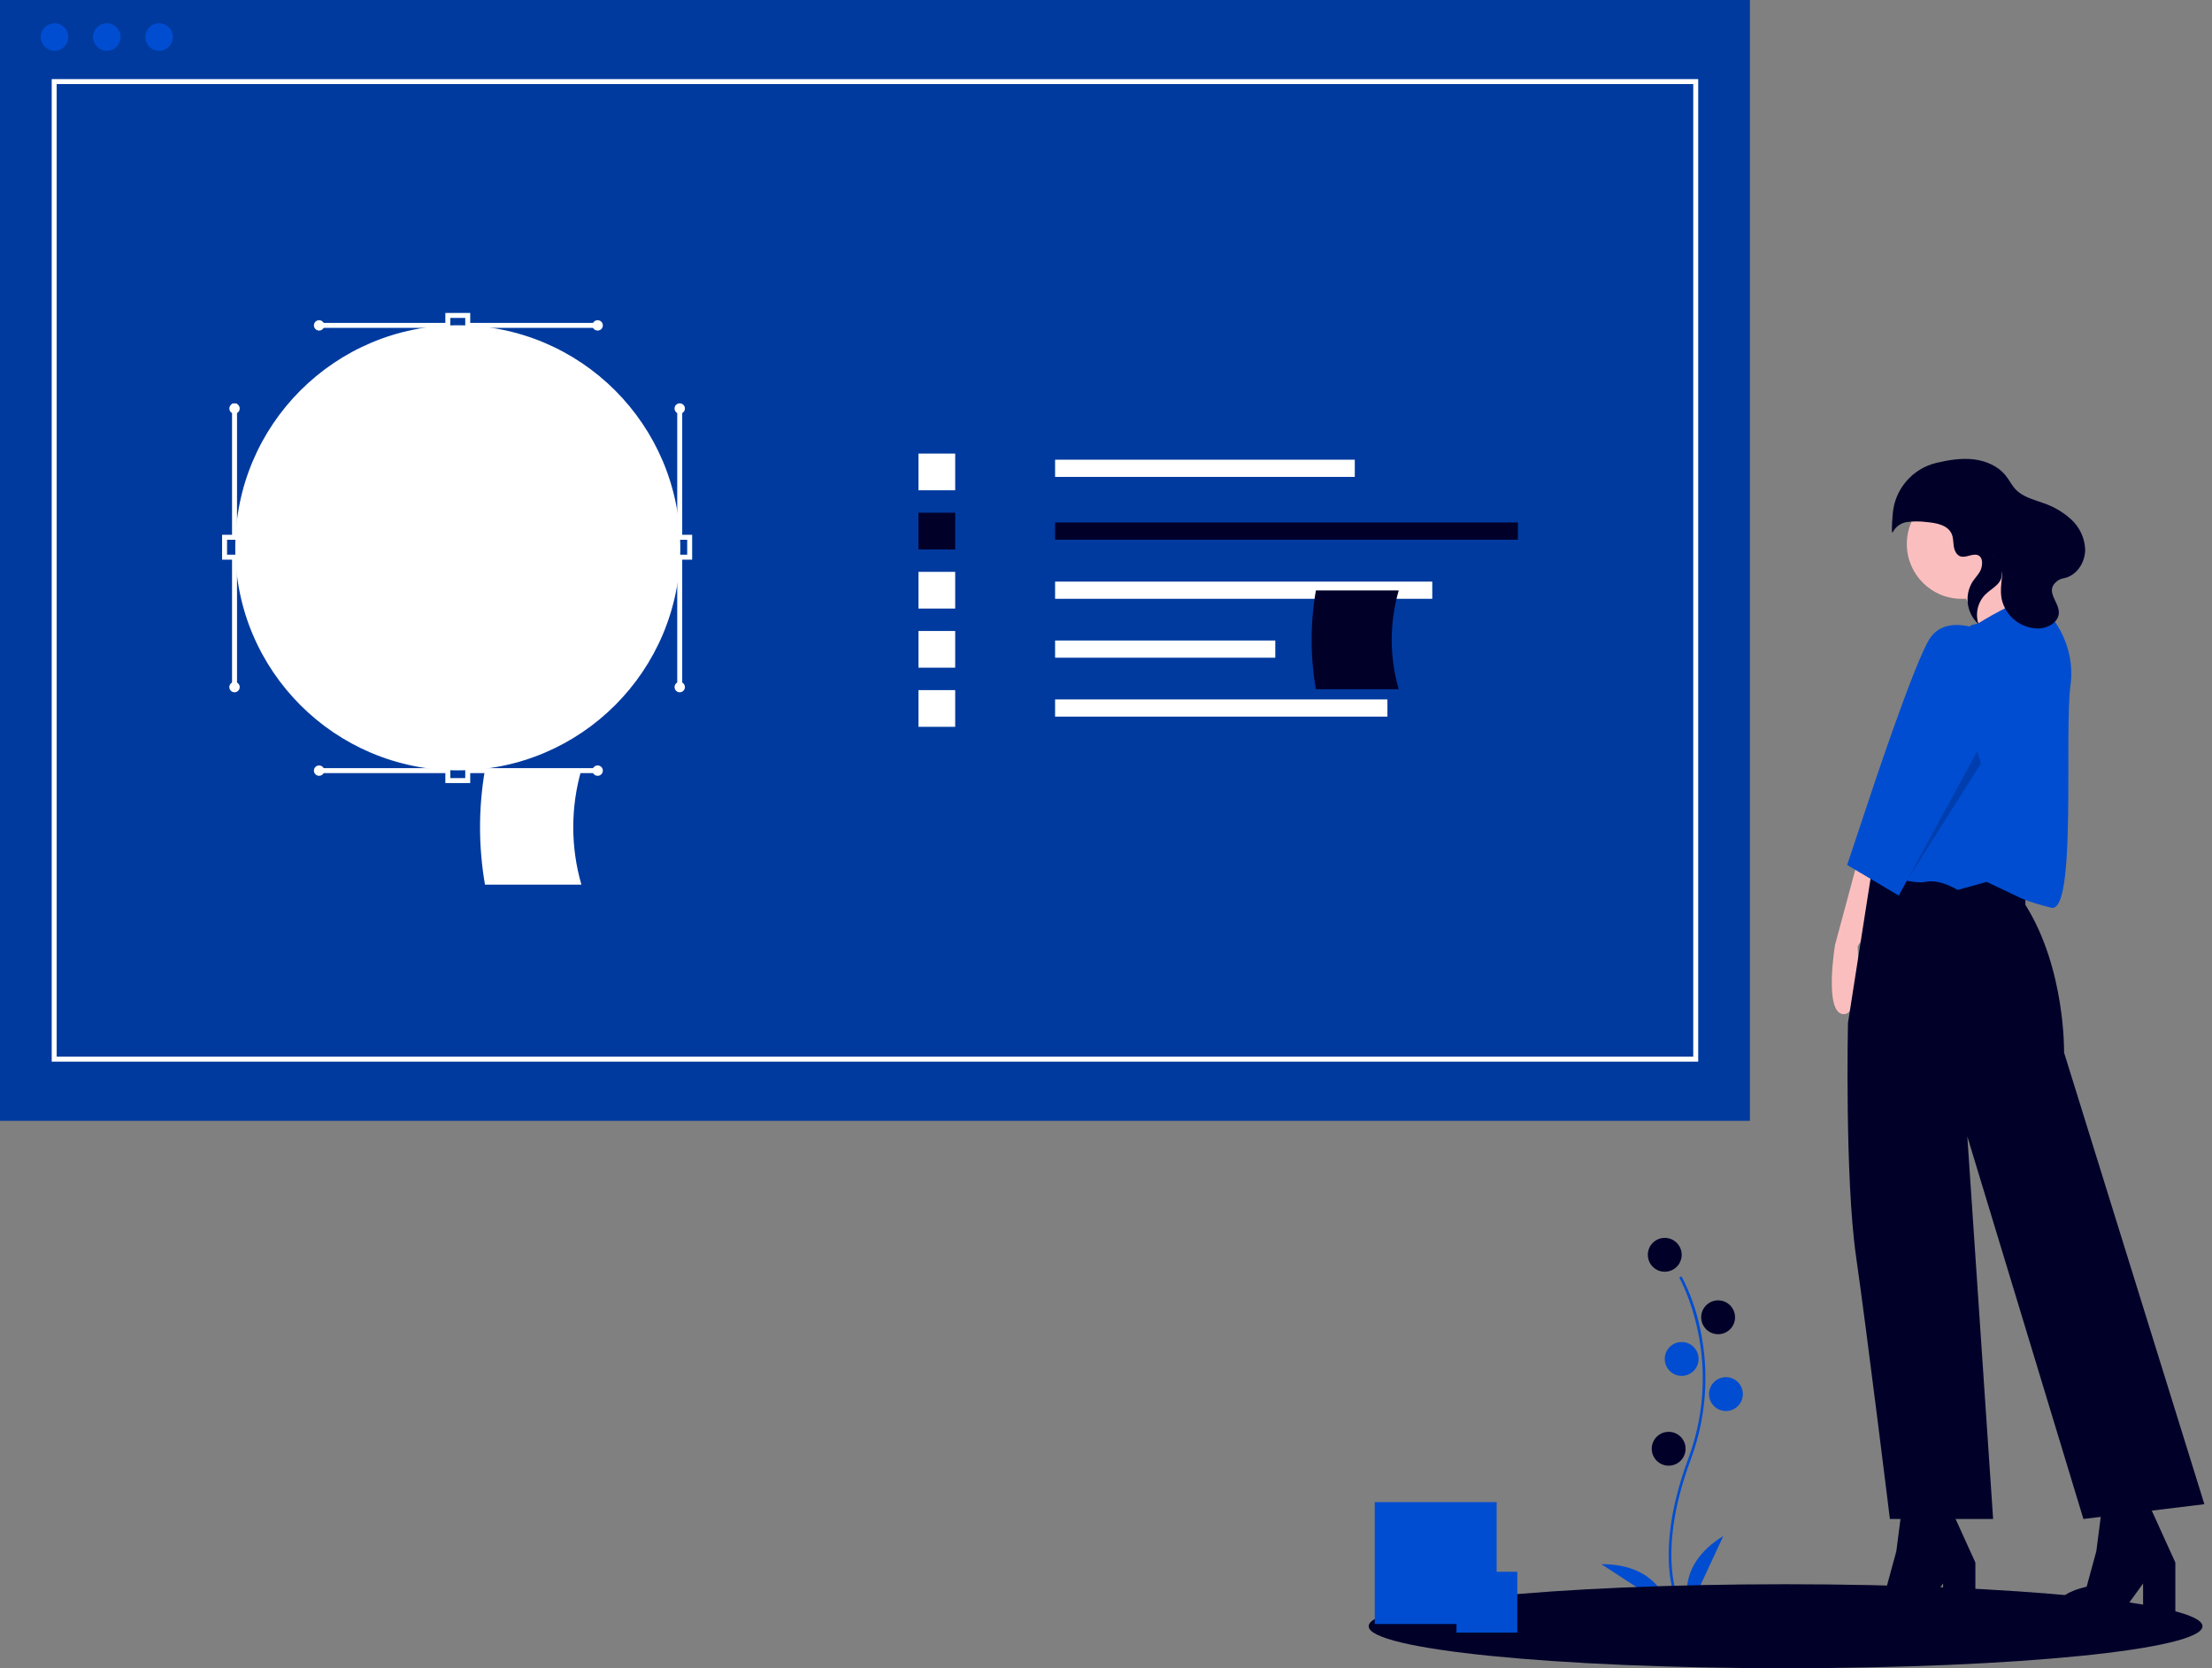 <svg width="183" height="138" viewBox="0 0 183 138" fill="none" xmlns="http://www.w3.org/2000/svg">
<rect x="0" y="0" width="183" height="138" fill="#808080" stroke="none"/>
<g clip-path="url(#clip0)">
<path d="M138.927 133.038C138.902 132.998 138.319 132.025 138.117 130.005C137.932 128.151 138.051 125.027 139.671 120.669C142.741 112.413 138.964 105.752 138.925 105.686L139.112 105.578C139.839 106.97 140.364 108.458 140.672 109.997C141.432 113.583 141.155 117.311 139.873 120.744C136.809 128.986 139.087 132.887 139.11 132.926L138.927 133.038Z" fill="#004DD1"/>
<path d="M137.726 105.201C138.499 105.201 139.126 104.575 139.126 103.801C139.126 103.028 138.499 102.402 137.726 102.402C136.953 102.402 136.326 103.028 136.326 103.801C136.326 104.575 136.953 105.201 137.726 105.201Z" fill="#000029"/>
<path d="M142.141 110.37C142.914 110.37 143.541 109.743 143.541 108.97C143.541 108.197 142.914 107.57 142.141 107.57C141.368 107.57 140.741 108.197 140.741 108.97C140.741 109.743 141.368 110.37 142.141 110.37Z" fill="#000029"/>
<path d="M139.126 113.815C139.899 113.815 140.526 113.189 140.526 112.416C140.526 111.643 139.899 111.016 139.126 111.016C138.353 111.016 137.726 111.643 137.726 112.416C137.726 113.189 138.353 113.815 139.126 113.815Z" fill="#004DD1"/>
<path d="M142.787 116.723C143.56 116.723 144.187 116.096 144.187 115.323C144.187 114.55 143.56 113.923 142.787 113.923C142.014 113.923 141.387 114.55 141.387 115.323C141.387 116.096 142.014 116.723 142.787 116.723Z" fill="#004DD1"/>
<path d="M138.049 121.245C138.822 121.245 139.449 120.618 139.449 119.845C139.449 119.072 138.822 118.446 138.049 118.446C137.276 118.446 136.649 119.072 136.649 119.845C136.649 120.618 137.276 121.245 138.049 121.245Z" fill="#000029"/>
<path d="M139.772 133.09C139.772 133.09 138.372 129.644 142.572 127.06L139.772 133.09Z" fill="#004DD1"/>
<path d="M138.051 133.027C138.051 133.027 137.414 129.363 132.483 129.394L138.051 133.027Z" fill="#004DD1"/>
<path d="M147.723 138C166.772 138 182.214 136.445 182.214 134.526C182.214 132.608 166.772 131.053 147.723 131.053C128.674 131.053 113.231 132.608 113.231 134.526C113.231 136.445 128.674 138 147.723 138Z" fill="#000029"/>
<path d="M144.771 0H0V92.718H144.771V0Z" fill="#003A9E"/>
<path d="M4.509 4.202C5.138 4.202 5.649 3.692 5.649 3.062C5.649 2.433 5.138 1.922 4.509 1.922C3.879 1.922 3.369 2.433 3.369 3.062C3.369 3.692 3.879 4.202 4.509 4.202Z" fill="#004DD1"/>
<path d="M8.835 4.202C9.465 4.202 9.975 3.692 9.975 3.062C9.975 2.433 9.465 1.922 8.835 1.922C8.206 1.922 7.696 2.433 7.696 3.062C7.696 3.692 8.206 4.202 8.835 4.202Z" fill="#004DD1"/>
<path d="M13.162 4.202C13.792 4.202 14.302 3.692 14.302 3.062C14.302 2.433 13.792 1.922 13.162 1.922C12.533 1.922 12.023 2.433 12.023 3.062C12.023 3.692 12.533 4.202 13.162 4.202Z" fill="#004DD1"/>
<path d="M112.083 38.028H87.288V39.451H112.083V38.028Z" fill="white"/>
<path d="M125.577 43.22H87.288V44.643H125.577V43.22Z" fill="#000029"/>
<path d="M118.493 48.112H87.288V49.535H118.493V48.112Z" fill="white"/>
<path d="M105.505 52.985H87.288V54.408H105.505V52.985Z" fill="white"/>
<path d="M114.782 57.858H87.288V59.281H114.782V57.858Z" fill="white"/>
<path d="M79.023 37.522H75.987V40.558H79.023V37.522Z" fill="white"/>
<path d="M79.023 42.414H75.987V45.45H79.023V42.414Z" fill="#000029"/>
<path d="M79.023 47.305H75.987V50.342H79.023V47.305Z" fill="white"/>
<path d="M79.023 52.197H75.987V55.233H79.023V52.197Z" fill="white"/>
<path d="M79.023 57.088H75.987V60.124H79.023V57.088Z" fill="white"/>
<path d="M115.716 57.015H108.864C108.396 54.312 108.396 51.548 108.864 48.845H115.716C114.944 51.514 114.944 54.346 115.716 57.015Z" fill="#000029"/>
<path d="M37.873 63.726C48.04 63.726 56.282 55.484 56.282 45.316C56.282 35.149 48.04 26.907 37.873 26.907C27.705 26.907 19.463 35.149 19.463 45.316C19.463 55.484 27.705 63.726 37.873 63.726Z" fill="white"/>
<path d="M38.901 27.946H36.844V25.888H38.901V27.946ZM37.255 27.534H38.49V26.299H37.255V27.534Z" fill="white"/>
<path d="M49.444 26.711H38.538V27.122H49.444V26.711Z" fill="white"/>
<path d="M49.444 27.345C49.681 27.345 49.873 27.153 49.873 26.917C49.873 26.68 49.681 26.488 49.444 26.488C49.207 26.488 49.015 26.68 49.015 26.917C49.015 27.153 49.207 27.345 49.444 27.345Z" fill="white"/>
<path d="M37.098 26.711H26.398V27.122H37.098V26.711Z" fill="white"/>
<path d="M26.398 27.345C26.635 27.345 26.827 27.153 26.827 26.917C26.827 26.68 26.635 26.488 26.398 26.488C26.162 26.488 25.97 26.68 25.97 26.917C25.97 27.153 26.162 27.345 26.398 27.345Z" fill="white"/>
<path d="M57.263 46.297H55.205V44.239H57.263V46.297ZM55.617 45.885H56.852V44.651H55.617V45.885Z" fill="white"/>
<path d="M56.44 46.139H56.028V56.839H56.44V46.139Z" fill="white"/>
<path d="M56.234 57.268C56.471 57.268 56.663 57.076 56.663 56.839C56.663 56.602 56.471 56.411 56.234 56.411C55.998 56.411 55.806 56.602 55.806 56.839C55.806 57.076 55.998 57.268 56.234 57.268Z" fill="white"/>
<path d="M56.44 33.794H56.028V44.493H56.44V33.794Z" fill="white"/>
<path d="M56.234 34.222C56.471 34.222 56.663 34.03 56.663 33.794C56.663 33.557 56.471 33.365 56.234 33.365C55.998 33.365 55.806 33.557 55.806 33.794C55.806 34.03 55.998 34.222 56.234 34.222Z" fill="white"/>
<path d="M20.431 46.297H18.373V44.239H20.431V46.297ZM18.785 45.885H20.019V44.651H18.785V45.885Z" fill="white"/>
<path d="M19.608 46.139H19.197V56.839H19.608V46.139Z" fill="white"/>
<path d="M19.402 57.268C19.639 57.268 19.831 57.076 19.831 56.839C19.831 56.602 19.639 56.411 19.402 56.411C19.166 56.411 18.974 56.602 18.974 56.839C18.974 57.076 19.166 57.268 19.402 57.268Z" fill="white"/>
<path d="M19.608 33.382H19.197V44.493H19.608V33.382Z" fill="white"/>
<path d="M19.402 34.222C19.639 34.222 19.831 34.03 19.831 33.794C19.831 33.557 19.639 33.365 19.402 33.365C19.166 33.365 18.974 33.557 18.974 33.794C18.974 34.03 19.166 34.222 19.402 34.222Z" fill="white"/>
<path d="M38.901 64.777H36.844V62.72H38.901V64.777ZM37.255 64.366H38.49V63.131H37.255V64.366Z" fill="white"/>
<path d="M49.65 63.543H38.744V63.954H49.65V63.543Z" fill="white"/>
<path d="M49.444 64.177C49.681 64.177 49.873 63.985 49.873 63.749C49.873 63.512 49.681 63.32 49.444 63.32C49.207 63.32 49.015 63.512 49.015 63.749C49.015 63.985 49.207 64.177 49.444 64.177Z" fill="white"/>
<path d="M37.098 63.543H26.398V63.954H37.098V63.543Z" fill="white"/>
<path d="M26.398 64.177C26.635 64.177 26.827 63.985 26.827 63.749C26.827 63.512 26.635 63.32 26.398 63.32C26.162 63.32 25.97 63.512 25.97 63.749C25.97 63.985 26.162 64.177 26.398 64.177Z" fill="white"/>
<path d="M48.1 73.182H40.123C39.578 70.035 39.578 66.818 40.123 63.671H48.1C47.202 66.777 47.202 70.075 48.1 73.182Z" fill="white"/>
<path d="M153.684 71.219L151.816 78.156C151.816 78.156 150.882 83.76 152.483 83.894C154.084 84.027 153.684 78.29 153.684 78.29L156.752 73.487L153.684 71.219Z" fill="#FBBEBE"/>
<path d="M167.559 74.847V72.673L154.887 71.819L152.883 84.628C152.883 84.628 152.616 97.397 153.55 103.918C154.484 110.439 156.352 125.654 156.352 125.654H164.891L162.756 94.001L172.362 125.654L182.369 124.431L170.761 87.073C170.761 87.073 170.895 80.145 167.559 74.847Z" fill="#000029"/>
<path d="M157.419 124.186L156.885 128.322L156.085 131.257C156.085 131.257 152.349 132.058 154.617 133.392C156.885 134.726 159.02 133.392 159.02 133.392L160.755 130.99V135.126H163.423V129.256L161.422 124.853L157.419 124.186Z" fill="#000029"/>
<path d="M173.963 124.186L173.43 128.322L172.629 131.257C172.629 131.257 168.893 132.058 171.161 133.392C173.43 134.726 175.564 133.392 175.564 133.392L177.299 130.99V135.126H179.967V129.256L177.966 124.853L173.963 124.186Z" fill="#000029"/>
<path d="M162.289 49.538C164.794 49.538 166.825 47.507 166.825 45.002C166.825 42.496 164.794 40.466 162.289 40.466C159.784 40.466 157.753 42.496 157.753 45.002C157.753 47.507 159.784 49.538 162.289 49.538Z" fill="#FBBEBE"/>
<path d="M165.291 46.937L169.027 51.473L164.491 53.207L162.356 48.938L165.291 46.937Z" fill="#FBBEBE"/>
<path d="M163.023 51.739L163.668 51.562C163.668 51.562 167.026 49.471 167.959 49.605C168.893 49.738 171.829 52.673 171.295 56.676C170.761 60.678 171.829 75.621 169.694 75.088C167.559 74.554 166.892 74.154 166.892 74.154L164.357 72.953L161.956 73.62C161.956 73.62 160.488 72.686 159.287 72.953C158.086 73.22 154.217 71.886 154.217 71.886L163.023 51.739Z" fill="#004DD1"/>
<path d="M163.971 52.167C163.971 52.167 160.955 50.739 159.621 52.873C158.287 55.008 154.551 66.349 154.551 66.349L152.816 71.552L157.086 74.087L165.491 58.61C165.491 58.61 166.719 53.996 163.971 52.167Z" fill="#004DD1"/>
<path d="M161.815 45.709C161.53 45.271 161.674 44.674 161.474 44.19C161.16 43.431 160.185 43.253 159.366 43.184C158.823 43.114 158.274 43.115 157.732 43.188C157.492 43.228 157.265 43.323 157.069 43.465C156.872 43.608 156.711 43.794 156.599 44.01C156.478 44.252 156.508 43.491 156.586 42.514C156.664 41.517 157.058 40.57 157.709 39.811C158.36 39.051 159.235 38.518 160.209 38.288C160.22 38.285 160.232 38.282 160.243 38.28C161.24 38.05 162.268 37.881 163.284 38C164.3 38.119 165.313 38.558 165.947 39.361C166.237 39.728 166.442 40.161 166.766 40.498C167.334 41.092 168.177 41.307 168.951 41.583C169.839 41.869 170.656 42.34 171.348 42.965C172.042 43.6 172.458 44.482 172.506 45.421C172.522 46.505 171.833 47.624 170.722 47.837C170.529 47.871 170.346 47.95 170.189 48.067C169.128 48.89 170.339 49.751 170.33 50.677C170.323 51.449 169.463 51.953 168.691 51.989C167.97 52.002 167.266 51.763 166.701 51.315C166.136 50.866 165.745 50.234 165.594 49.528C165.478 48.894 165.568 48.243 165.643 47.603C165.73 46.87 164.152 45.145 165.194 46.409C165.398 46.65 165.535 46.939 165.593 47.248C165.766 48.259 164.847 48.599 164.267 49.159C163.949 49.475 163.725 49.875 163.623 50.312C163.52 50.749 163.542 51.206 163.685 51.632C163.207 51.198 162.895 50.612 162.803 49.973C162.712 49.335 162.845 48.684 163.182 48.134C163.369 47.847 163.609 47.598 163.787 47.306C164.063 46.849 164.139 45.856 163.366 45.884C162.813 45.903 162.24 46.363 161.815 45.709Z" fill="#000029"/>
<path opacity="0.2" d="M163.89 63.147L157.753 72.859L163.561 62.163L163.89 63.147Z" fill="#000029"/>
<path d="M123.819 124.259H113.734V134.344H123.819V124.259Z" fill="#004DD1"/>
<path d="M125.527 130.021H120.495V135.053H125.527V130.021Z" fill="#004DD1"/>
<path d="M140.494 87.821H4.278V6.543H140.494V87.821ZM4.689 87.409H140.083V6.955H4.689V87.409Z" fill="white"/>
</g>
<defs>
<clipPath id="clip0">
<rect width="182.369" height="138" fill="white"/>
</clipPath>
</defs>
</svg>
